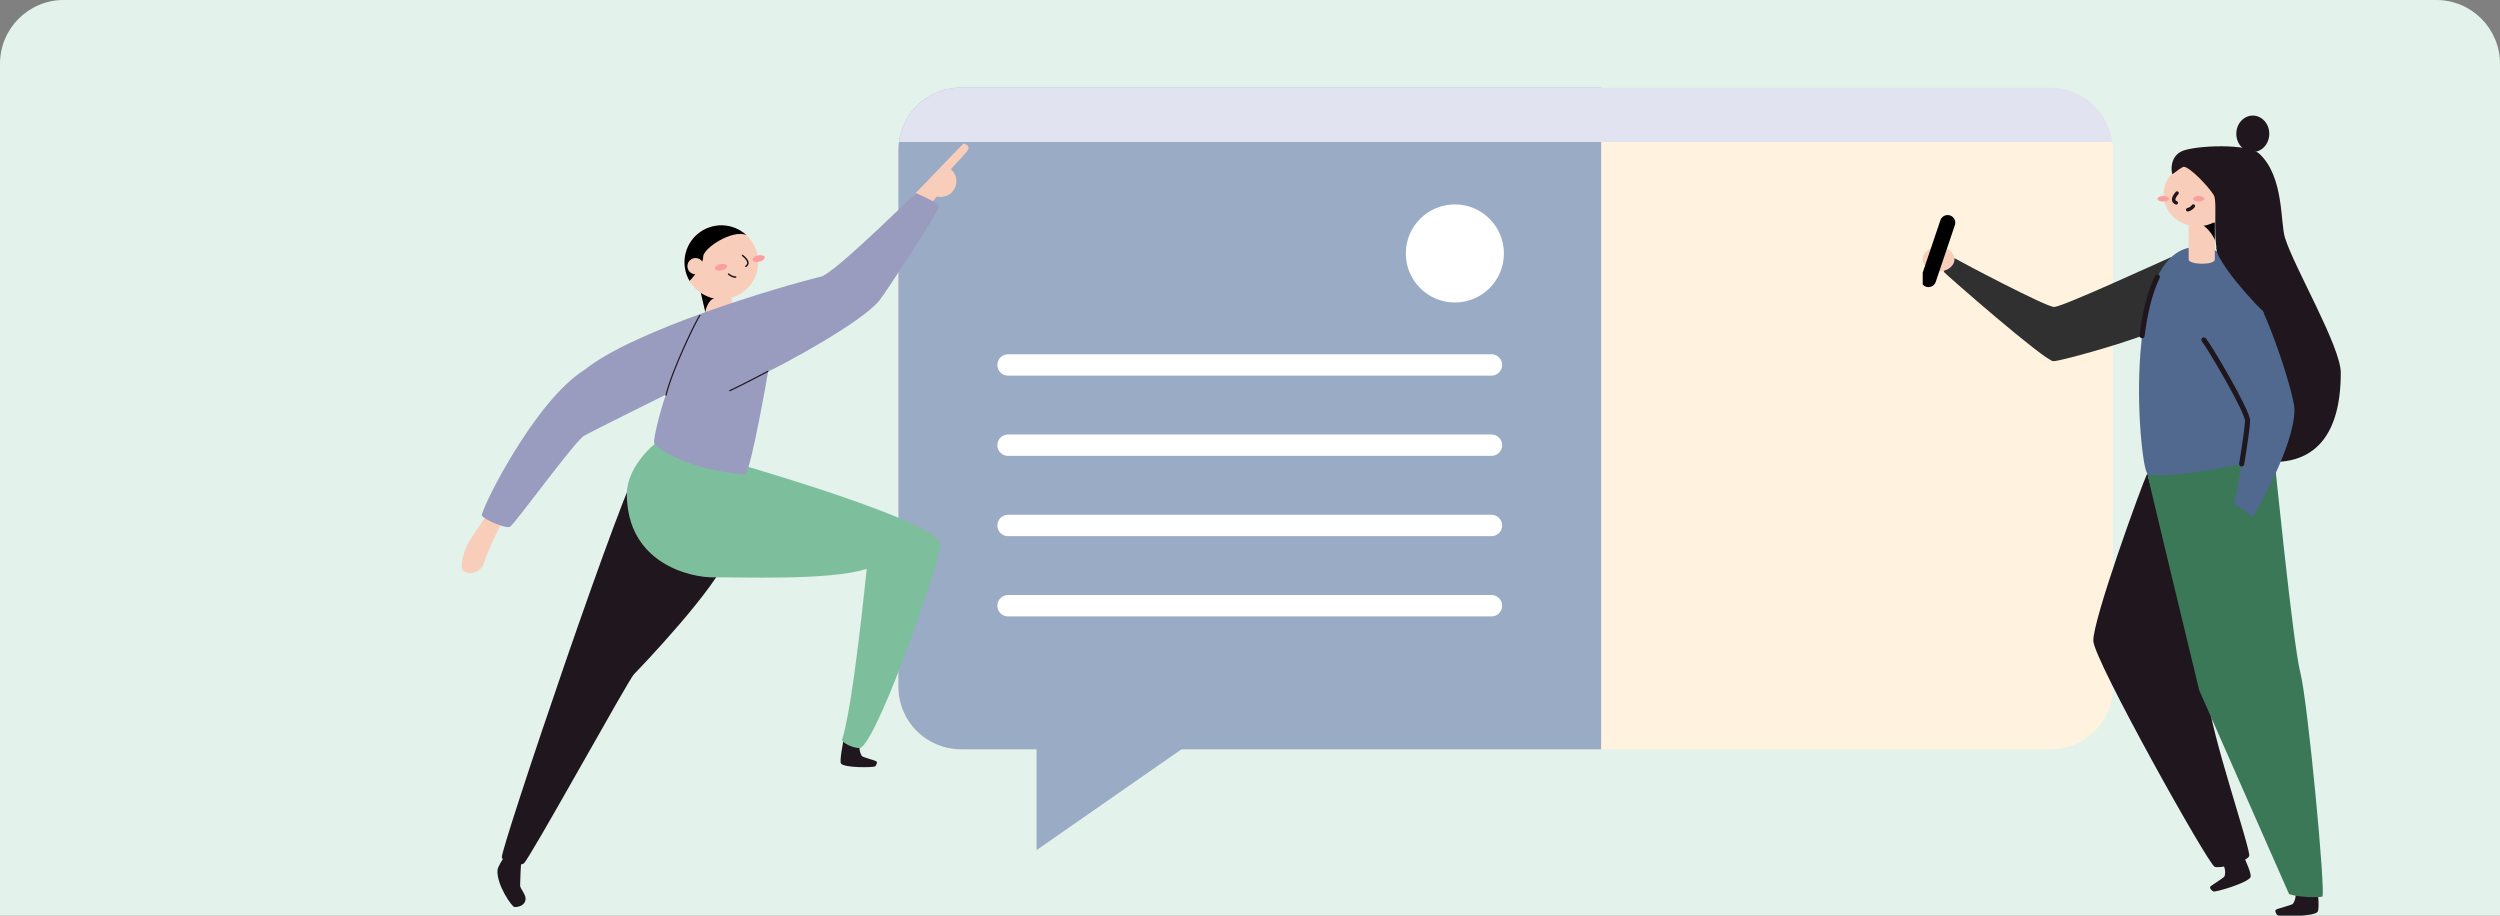 <svg width="314" height="115" viewBox="0 0 314 115" fill="none" xmlns="http://www.w3.org/2000/svg">
<rect x="0" y="0" width="314" height="115" fill="#808080" stroke="none"/>
<g clip-path="url(#clip0_7013_221944)">
<path d="M0 8C0 3.582 3.582 0 8 0H306C310.418 0 314 3.582 314 8V115H0V8Z" fill="#E3F2EB"/>
<g clip-path="url(#clip1_7013_221944)">
<path d="M257.56 11H120.67C116.343 11 112.836 14.507 112.836 18.834V86.278C112.836 90.605 116.343 94.112 120.67 94.112H257.56C261.887 94.112 265.394 90.605 265.394 86.278V18.834C265.394 14.507 261.887 11 257.56 11Z" fill="#FFF3E0"/>
<path d="M201.1 11H120.677C118.599 11.005 116.607 11.832 115.138 13.302C113.668 14.771 112.841 16.763 112.836 18.841V86.271C112.841 88.349 113.668 90.341 115.138 91.81C116.607 93.28 118.599 94.107 120.677 94.112H201.1V11Z" fill="#99ABC5"/>
<path d="M265.326 17.833C265.078 15.945 264.153 14.213 262.723 12.956C261.294 11.699 259.456 11.004 257.553 11L120.676 11C118.772 11.004 116.935 11.699 115.506 12.956C114.076 14.213 113.151 15.945 112.902 17.833H265.326Z" fill="#E2E3F1"/>
<path d="M130.197 91.982V106.768L151.452 91.982H130.197Z" fill="#99ABC5"/>
<path d="M126.613 45.836H187.323" stroke="white" stroke-width="2.688" stroke-miterlimit="10" stroke-linecap="round"/>
<path d="M126.613 55.916H187.323" stroke="white" stroke-width="2.688" stroke-miterlimit="10" stroke-linecap="round"/>
<path d="M126.613 65.998H187.323" stroke="white" stroke-width="2.688" stroke-miterlimit="10" stroke-linecap="round"/>
<path d="M126.613 76.078H187.323" stroke="white" stroke-width="2.688" stroke-miterlimit="10" stroke-linecap="round"/>
<path d="M182.731 37.995C186.133 37.995 188.891 35.237 188.891 31.834C188.891 28.432 186.133 25.674 182.731 25.674C179.329 25.674 176.57 28.432 176.57 31.834C176.57 35.237 179.329 37.995 182.731 37.995Z" fill="white"/>
</g>
<g clip-path="url(#clip2_7013_221944)">
<path d="M291.113 111.977C291.134 112.302 291.347 114.203 291.078 114.539C290.583 115.147 286.263 115.116 286.049 114.941C285.836 114.765 285.691 114.374 285.864 114.251C286.037 114.128 287.728 113.707 287.948 113.544C288.168 113.382 288.44 112.563 288.293 112.139" fill="#1F161E"/>
<path d="M269.699 59.451C268.963 61.014 262.781 78.046 262.924 80.529C263.067 83.012 277.372 108.6 278.162 108.87C278.952 109.14 282.235 108.196 282.499 107.524C282.764 106.852 277.515 91.582 277.372 87.671" fill="#1F161E"/>
<path d="M269.699 59.451C270.07 61.293 276.221 86.696 276.221 86.696L287.5 112.277C288.437 112.705 291.197 112.751 291.68 112.615C292.163 112.479 289.844 87.983 288.927 84.511C288.011 81.04 285.598 56.941 285.598 56.941C285.598 56.941 272.963 57.137 269.699 59.451Z" fill="#3B7858"/>
<path d="M272.747 32.272C270.885 33.086 259.016 38.555 257.996 38.555C256.976 38.555 246.127 32.814 245.489 32.427C244.882 32.996 243.956 33.892 244.181 34.184C244.406 34.476 256.847 45.364 257.902 45.364C258.957 45.364 269.643 42.319 270.473 41.482" fill="#303030"/>
<path d="M276.775 31.083C266.108 29.445 268.649 58.354 269.699 59.45C270.75 60.545 285.137 57.913 286.072 56.877C287.008 55.84 284.26 31.357 276.775 31.083Z" fill="#51698F"/>
<path d="M281.873 107.705C282 108.006 282.825 109.756 282.672 110.153C282.398 110.873 278.277 112.076 278.017 111.969C277.756 111.861 277.489 111.53 277.613 111.365C277.738 111.2 279.212 110.318 279.372 110.098C279.531 109.879 279.522 109.025 279.24 108.662" fill="#1F161E"/>
<path d="M274.896 32.589C274.896 33.279 278.179 33.331 278.179 32.589V27.979H274.896V32.589Z" fill="#F8CDBA"/>
<path d="M278.181 30.203C278.181 29.872 276.974 28.067 276.348 28.26C277.119 28.003 277.897 27.792 278.181 27.97V30.203Z" fill="black"/>
<path d="M276.008 28.427C278.364 28.427 280.273 26.639 280.273 24.433C280.273 22.227 278.364 20.439 276.008 20.439C273.653 20.439 271.744 22.227 271.744 24.433C271.744 26.639 273.653 28.427 276.008 28.427Z" fill="#F8CDBA"/>
<path d="M271.697 25.315C272.091 25.315 272.41 25.16 272.41 24.968C272.41 24.776 272.091 24.621 271.697 24.621C271.303 24.621 270.984 24.776 270.984 24.968C270.984 25.16 271.303 25.315 271.697 25.315Z" fill="#FA9E9F"/>
<path d="M276.17 25.315C276.563 25.315 276.882 25.16 276.882 24.968C276.882 24.776 276.563 24.621 276.17 24.621C275.776 24.621 275.457 24.776 275.457 24.968C275.457 25.16 275.776 25.315 276.17 25.315Z" fill="#FA9E9F"/>
<path d="M273.434 24.248C273.3 24.426 272.615 25.172 273.337 25.475" stroke="#1F161E" stroke-width="0.442" stroke-miterlimit="10" stroke-linecap="round"/>
<path d="M274.781 26.347C275.069 26.274 275.319 26.107 275.485 25.875" stroke="#1F161E" stroke-width="0.442" stroke-miterlimit="10" stroke-linecap="round"/>
<path d="M278.61 25.503C279.129 25.503 279.55 25.109 279.55 24.623C279.55 24.136 279.129 23.742 278.61 23.742C278.091 23.742 277.67 24.136 277.67 24.623C277.67 25.109 278.091 25.503 278.61 25.503Z" fill="#F8CDBA"/>
<path d="M285.876 58.02C290.605 57.899 294.002 54.799 294.002 46.822C294.002 43.529 288.155 33.614 286.994 29.868C286.394 27.933 286.877 22.242 283.813 19.346C282.336 17.952 275.842 18.282 274.166 18.938C272.49 19.595 272.687 21.573 272.858 21.882C273.259 21.566 274.138 20.925 274.295 20.945C275.118 21.039 277.364 23.406 278.046 24.493C278.599 25.371 277.746 30.825 278.827 32.384C279.907 33.943 283.733 33.124 283.733 33.124" fill="#1F161E"/>
<path d="M276.812 42.699C277.467 43.465 282.296 51.626 282.296 52.853C282.296 54.081 280.863 62.78 280.577 63.201C281.232 63.66 282.95 64.925 282.95 64.925C282.95 64.925 288.187 56.263 288.187 51.398C288.187 49.672 284.014 35.647 280.003 32.428" fill="#51698F"/>
<path d="M276.812 42.697C277.467 43.464 282.296 51.624 282.296 52.852C282.296 53.46 281.942 55.906 281.553 58.268" stroke="#1F161E" stroke-width="0.64" stroke-linecap="round" stroke-linejoin="round"/>
<path d="M278.394 31.07C278.195 32.691 283.242 38.344 285.209 40C287.174 37.681 285.995 31.938 285.995 31.938L281.986 30.203L278.394 31.07Z" fill="#1F161E"/>
<path d="M282.951 19.091C284.094 19.091 285.021 18.067 285.021 16.803C285.021 15.54 284.094 14.516 282.951 14.516C281.808 14.516 280.881 15.54 280.881 16.803C280.881 18.067 281.808 19.091 282.951 19.091Z" fill="#1F161E"/>
<path d="M270.96 34.787C269.989 36.783 269.389 39.398 269.047 42.169" stroke="#1F161E" stroke-width="0.64" stroke-linecap="round" stroke-linejoin="round"/>
<path d="M243.487 34.098C244.589 34.098 245.482 33.408 245.482 32.557C245.482 31.706 244.589 31.016 243.487 31.016C242.385 31.016 241.492 31.706 241.492 32.557C241.492 33.408 242.385 34.098 243.487 34.098Z" fill="#F8CDBA"/>
<path d="M244.622 27.971L242.215 35.102" stroke="black" stroke-width="1.921" stroke-miterlimit="10" stroke-linecap="round"/>
</g>
<g clip-path="url(#clip3_7013_221944)">
<path d="M61.067 64.678C60.92 65.099 59.492 67.072 58.957 67.944C58.421 68.816 57.522 71.383 58.311 71.804C59.099 72.225 60.421 71.917 60.84 70.566C61.258 69.215 62.679 66.169 63.175 65.502C63.672 64.834 61.067 64.678 61.067 64.678Z" fill="#F8CDBA"/>
<path d="M114.662 24.589C115.354 23.931 120.957 18.031 121.012 18.031C121.534 18.158 121.876 18.411 121.497 18.952C121.35 19.161 120.462 20.144 119.428 21.254C119.737 21.515 119.959 21.865 120.063 22.256C120.167 22.648 120.148 23.062 120.009 23.442C119.87 23.823 119.617 24.151 119.286 24.383C118.954 24.615 118.559 24.739 118.154 24.739C117.994 24.737 117.834 24.716 117.678 24.677L116.789 25.733L115.467 25.195L115.644 24.999L114.662 24.589Z" fill="#F8CDBA"/>
<path d="M105.944 92.891C105.928 93.185 105.399 95.605 105.634 95.908C106.059 96.461 109.735 96.415 109.917 96.251C110.098 96.088 110.22 95.733 110.073 95.623C109.926 95.512 108.482 95.137 108.294 94.99C108.105 94.843 107.868 94.099 107.993 93.712" fill="#1F161E"/>
<path d="M80.468 58.172C78.859 59.304 62.766 106.936 63.028 107.691C63.29 108.446 65.125 108.865 65.787 108.446C66.449 108.027 78.948 85.361 79.62 84.689C80.291 84.017 90.101 73.778 91.441 69.748C92.781 65.717 80.468 58.172 80.468 58.172Z" fill="#1F161E"/>
<path d="M82.709 55.465C81.691 55.999 78.732 58.918 78.732 62.023C78.732 70.795 86.778 72.565 89.647 72.514C92.516 72.464 104.372 72.959 108.86 71.446C108.667 73.147 107.161 88.496 105.754 92.966C106.094 93.597 107.864 94.154 108.182 93.887C110.729 91.815 118.244 69.929 118.099 68.392C117.773 64.921 84.573 55.916 82.709 55.465Z" fill="#7DBF9D"/>
<path d="M92.48 40.208C92.625 40.839 89.162 41.693 89.004 41.014L88.025 36.783L91.501 35.986L92.48 40.208Z" fill="#F8CDBA"/>
<path d="M88.611 39.309C88.524 38.932 89.082 37.435 89.795 37.502C88.912 37.401 88.278 36.51 88.025 36.782L88.611 39.309Z" fill="black"/>
<path d="M90.588 37.568C88.028 37.568 85.953 35.49 85.953 32.928C85.953 30.365 88.028 28.287 90.588 28.287C93.148 28.287 95.223 30.365 95.223 32.928C95.223 35.49 93.148 37.568 90.588 37.568Z" fill="#F8CDBA"/>
<path d="M94.541 32.65C94.491 32.434 94.787 32.18 95.203 32.083C95.618 31.987 95.996 32.084 96.046 32.301C96.096 32.518 95.8 32.772 95.384 32.868C94.969 32.964 94.591 32.867 94.541 32.65Z" fill="#FA9E9F"/>
<path d="M89.806 33.748C89.756 33.531 90.052 33.277 90.468 33.181C90.884 33.084 91.261 33.182 91.311 33.399C91.362 33.615 91.065 33.869 90.65 33.966C90.234 34.062 89.857 33.965 89.806 33.748Z" fill="#FA9E9F"/>
<path d="M93.265 32.088C93.454 32.256 94.371 32.933 93.688 33.453" stroke="#1F161E" stroke-width="0.189" stroke-miterlimit="10" stroke-linecap="round"/>
<path d="M92.398 34.793C92.168 34.836 91.757 34.643 91.513 34.434" stroke="#1F161E" stroke-width="0.189" stroke-miterlimit="10" stroke-linecap="round"/>
<path d="M88.323 32.236C88.312 31.188 91.978 28.771 93.744 29.524C92.927 28.772 91.868 28.338 90.759 28.301C89.65 28.265 88.565 28.628 87.7 29.324C86.836 30.021 86.249 31.005 86.048 32.098C85.847 33.191 86.044 34.319 86.603 35.279C87.1 34.834 88.323 33.223 88.323 32.236Z" fill="black"/>
<path d="M87.362 34.454C86.798 34.454 86.341 33.997 86.341 33.432C86.341 32.868 86.798 32.41 87.362 32.41C87.926 32.41 88.383 32.868 88.383 33.432C88.383 33.997 87.926 34.454 87.362 34.454Z" fill="#F8CDBA"/>
<path d="M115.034 24.246C114.542 24.679 104.78 34.342 103.132 34.742C97.577 36.091 79.604 41.48 73.475 46.413C67.075 50.358 60.279 64.258 60.525 64.751C60.771 65.244 63.486 66.418 64.04 66.171C64.594 65.925 72.181 55.41 73.353 54.74C74.525 54.071 83.65 49.561 83.65 49.561C83.22 50.611 81.986 55.058 82.172 55.675C82.358 56.292 86.333 58.969 93.579 59.627C94.32 59.194 96.478 46.661 96.478 46.661C98.021 45.971 108.229 40.531 110.477 37.707C111.348 36.611 117.939 26.47 117.939 25.968C117.939 25.466 115.034 24.246 115.034 24.246Z" fill="#999CBF"/>
<path d="M91.659 49.072C92.301 48.81 96.441 46.648 96.441 46.648" stroke="#1F161E" stroke-width="0.15" stroke-miterlimit="10" stroke-linecap="round"/>
<path d="M87.902 39.625C87.466 40.157 84.371 46.574 83.651 49.64" stroke="#1F161E" stroke-width="0.15" stroke-miterlimit="10" stroke-linecap="round"/>
<path d="M63.374 107.645C63.123 107.875 62.517 108.894 62.487 109.274C62.337 111.093 64.303 113.926 64.62 113.928C65.54 113.928 66.016 113.44 66.016 112.87C66.016 112.299 65.326 111.601 65.326 111.219C65.326 110.837 65.411 108.554 65.475 108.215" fill="#1F161E"/>
</g>
</g>
<defs>
<clipPath id="clip0_7013_221944">
<path d="M0 8C0 3.582 3.582 0 8 0H306C310.418 0 314 3.582 314 8V115H0V8Z" fill="white"/>
</clipPath>
<clipPath id="clip1_7013_221944">
<rect width="152.559" height="95.769" fill="white" transform="translate(112.836 11)"/>
</clipPath>
<clipPath id="clip2_7013_221944">
<rect width="52.508" height="100.534" fill="white" transform="translate(241.492 14.516)"/>
</clipPath>
<clipPath id="clip3_7013_221944">
<rect width="63.659" height="95.898" fill="white" transform="matrix(-1 0 0 1 121.66 18.031)"/>
</clipPath>
</defs>
</svg>
